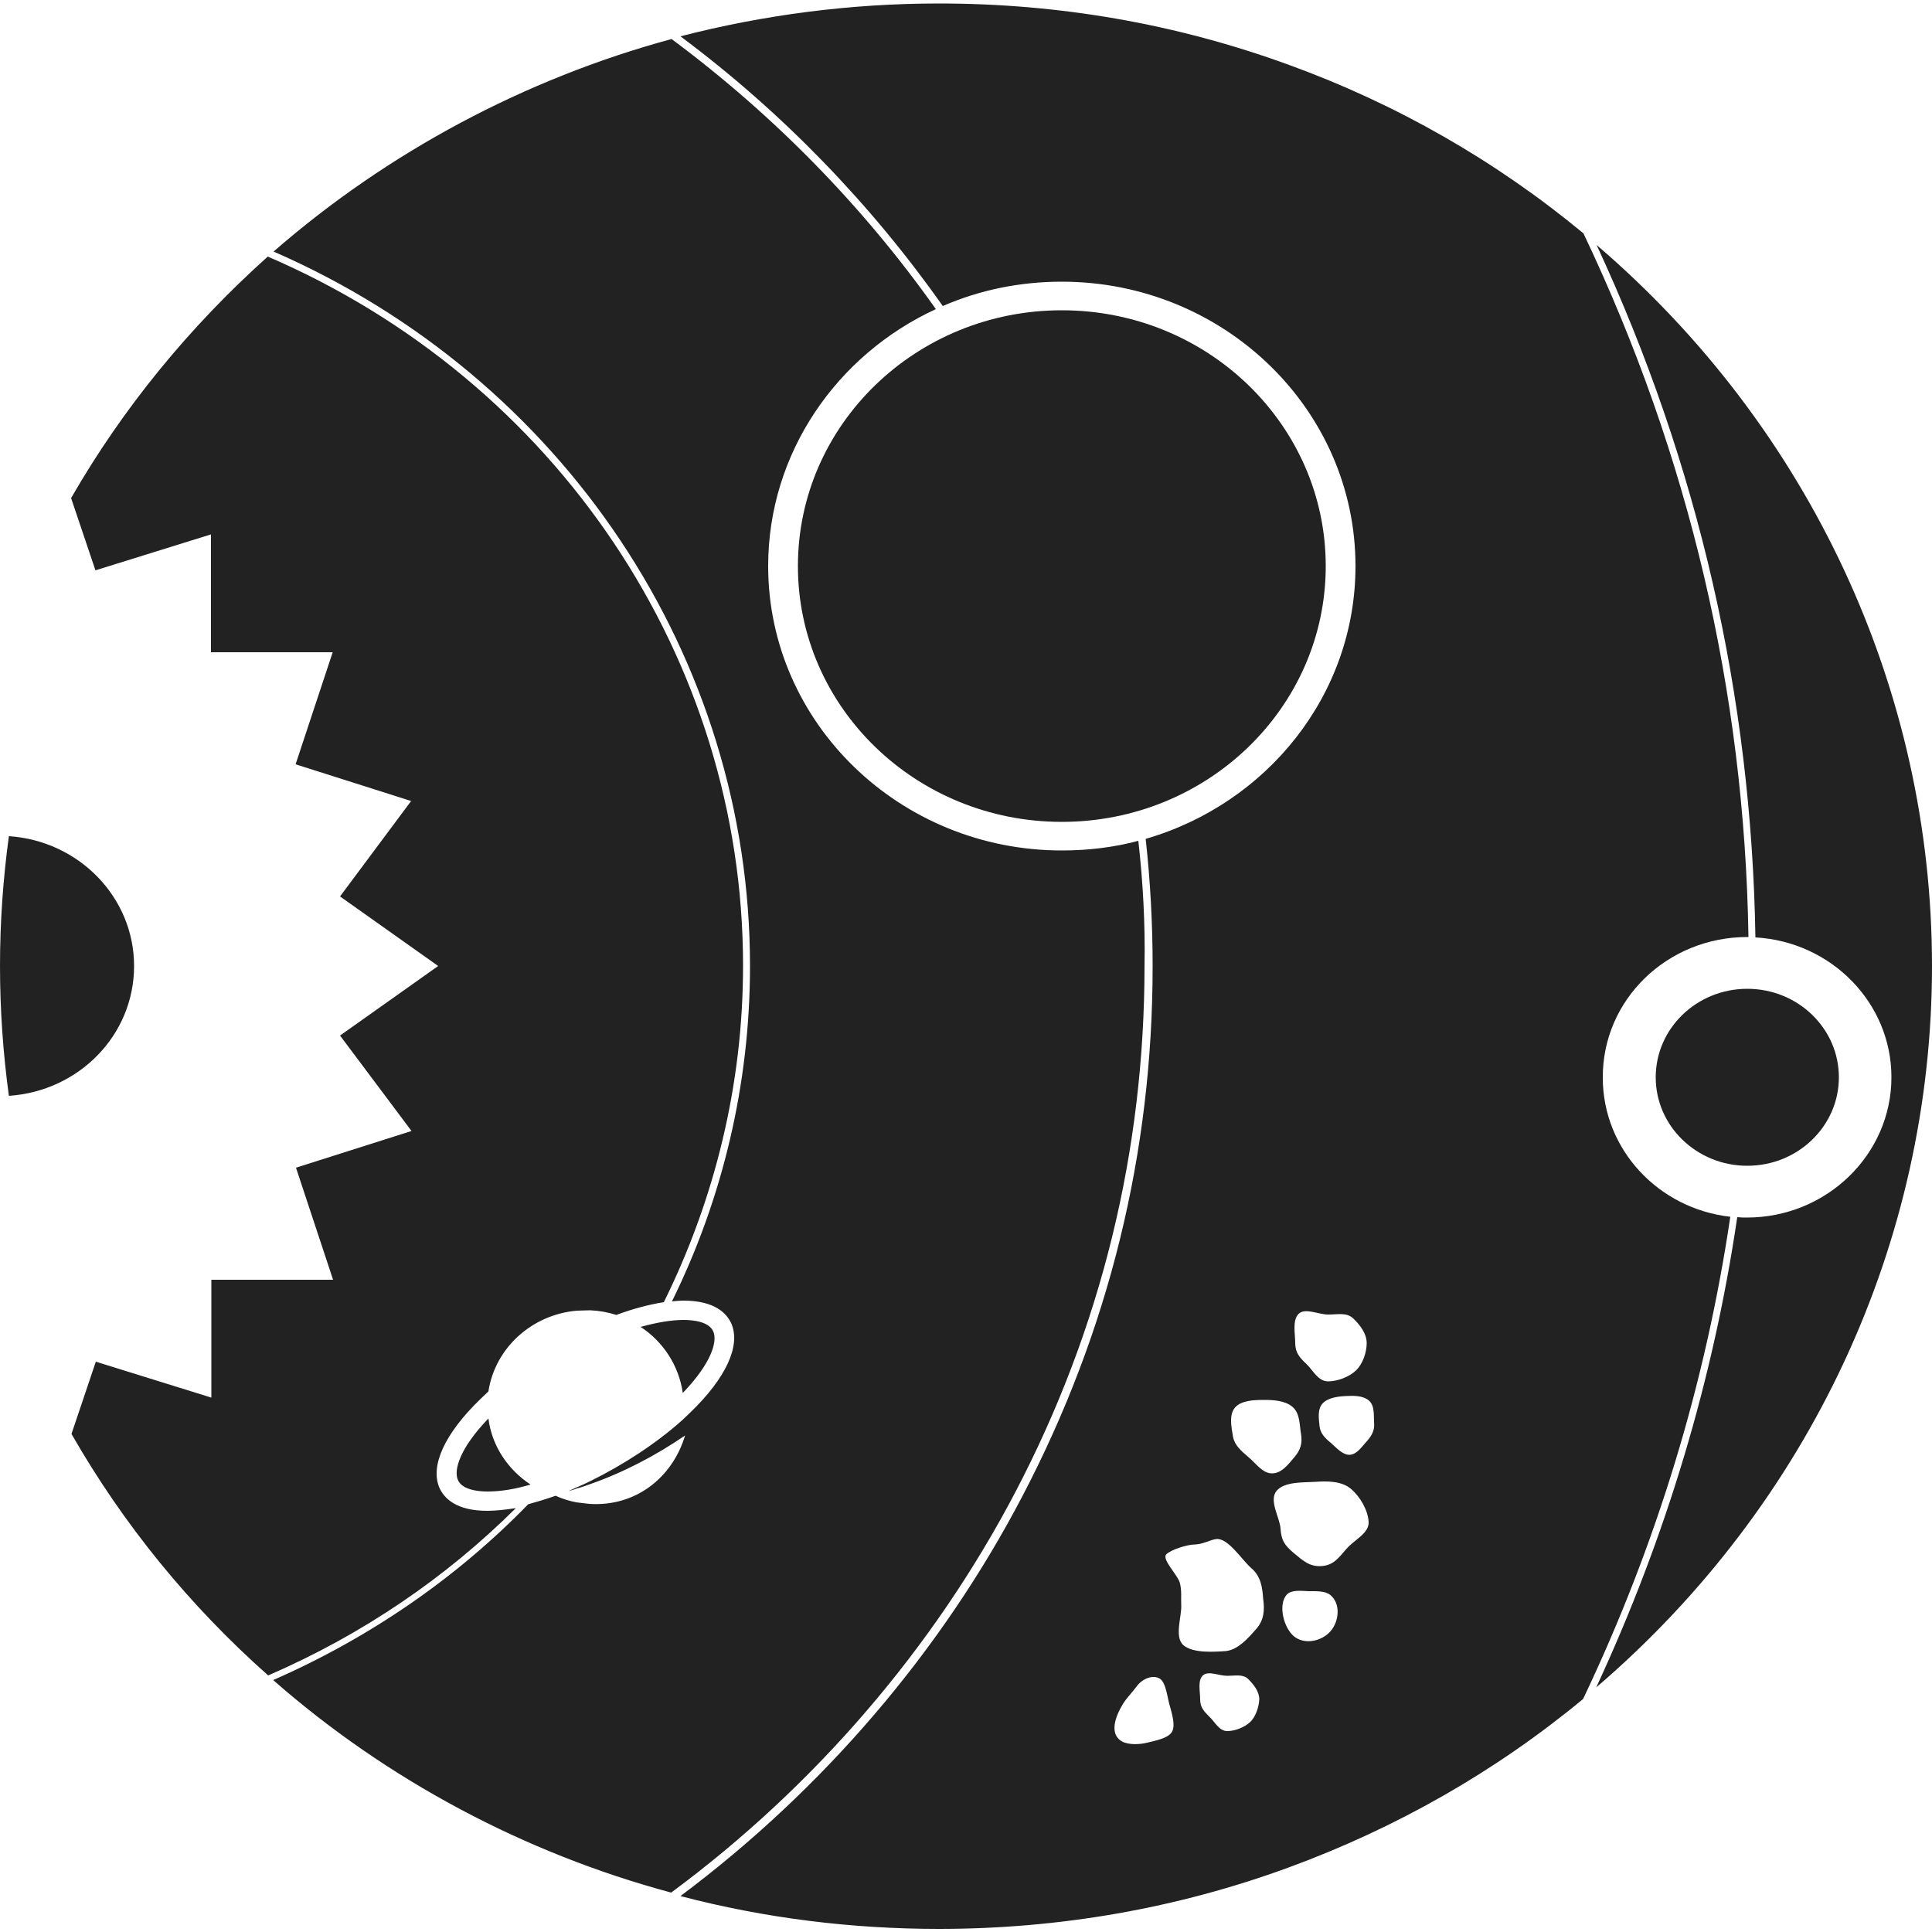 <svg xmlns="http://www.w3.org/2000/svg" viewBox="0 0 500 500" enable-background="new 0 0 500 500"><g fill="#222"><path d="M2.3 283.6c18.1-1.2 32.4-15.7 32.4-33.6 0-17.8-14.3-32.4-32.4-33.6-1.5 11-2.3 22.2-2.3 33.6 0 11.4.8 22.6 2.3 33.6zM413.2 63.4c26.3 56.6 40.1 116.8 41.1 179.2 19.6 1.1 35.2 16.9 35.2 36.2 0 20-16.8 36.3-37.4 36.3-.8 0-1.6 0-2.5-.1-6.2 42-18.4 82.7-36.5 121.7 55.3-47.4 86.9-115.2 86.9-186.7 0-71.5-31.6-139.3-86.8-186.6z"/><ellipse cx="452.2" cy="278.8" rx="23.7" ry="22.9"/><ellipse cx="274.8" cy="146.5" rx="68.3" ry="66.2"/><path d="M452.2 242.5h.3c-1-63.5-15.4-124.7-42.7-182.1-22.7-18.8-48.4-33.5-76.2-43.6-29-10.6-59.4-15.9-90.6-15.9-22.7 0-45.2 2.9-66.9 8.5 26.3 19.6 49.2 43.3 67.9 69.8 9.4-4.1 19.8-6.3 30.8-6.3 41.9 0 76 33 76 73.6 0 33.3-22.9 61.5-54.3 70.6 1.2 10.9 1.8 21.9 1.8 33 0 48.2-11.3 94.3-33.7 137.1-21 40.2-51.6 75.9-88.5 103.5 21.7 5.7 44.2 8.5 66.9 8.5 31.1 0 61.6-5.3 90.5-15.9 27.8-10.2 53.5-24.8 76.2-43.6 19-39.9 31.7-81.7 38.1-124.8-18.6-2.1-33-17.4-33-36-.1-20.2 16.7-36.4 37.4-36.4zm-116.1 97.5c1.7-1.6 5.1.2 7.6.2 2.6 0 4.8-.6 6.5 1 1.7 1.6 3.5 3.9 3.5 6.4 0 2.5-1.1 5.5-2.8 7.1-1.7 1.6-4.7 2.8-7.2 2.8-2.6 0-3.9-2.9-5.6-4.5-1.7-1.6-2.9-2.9-2.9-5.4 0-2.5-.8-5.9.9-7.6zm-32.8 108.2c-1 1.7-4.4 2.3-6.4 2.8s-4.8.6-6.5-.3c-3.4-1.9-1.8-6.4.2-9.7.9-1.5 2.5-3.1 3.6-4.6 1.3-1.8 4-3.1 5.9-2 1.7 1 2 5 2.6 6.9.5 1.9 1.6 5.2.6 6.9zm20.2-2.5c-1.4 1.3-3.8 2.3-5.9 2.3-2.1 0-3.2-2.4-4.6-3.7-1.4-1.4-2.4-2.4-2.4-4.5s-.7-4.9.7-6.2c1.4-1.3 4.2.1 6.3.1 2.1 0 4-.5 5.4.8 1.4 1.4 2.9 3.2 2.9 5.3-.1 2.1-1 4.6-2.4 5.9zm1.5-24c-2.1 2.4-4.7 5.3-7.8 5.6-3 .2-8.4.6-10.9-1.5s-.4-7.6-.6-10.5c-.1-1.4.2-3.8-.4-5.8-.7-2.1-4.6-5.9-3.5-7.2 1.1-1.2 5.4-2.6 7.6-2.6 2.1-.1 4-1.3 5.5-1.4 3-.2 6.5 5.4 8.9 7.5 2.5 2.1 2.9 5 3.1 7.9.4 2.9.3 5.6-1.9 8zm-1.9-44.6c-2-1.7-3.6-3.1-4-5.3-.4-2.4-1.1-5.6.5-7.5 1.6-1.9 5-2 7.5-2 2.3 0 5.4.1 7.4 1.8s1.8 4.8 2.2 7c.4 2.4-.1 4.1-1.7 6-1.6 1.9-3.4 4.3-5.9 4.2-2.3 0-4-2.5-6-4.2zm21.2 45.1c-2.3 2.6-6.7 3.5-9.4 1.3s-4.2-8.2-1.9-10.8c1.2-1.3 3.6-1 5.7-.9 2 0 4.3-.1 5.6 1 2.7 2.2 2.3 6.8 0 9.4zm4.2-21.4c-2.1 2.4-3.4 4.3-6.5 4.5-3 .2-4.7-1.3-7.2-3.4-2.5-2.1-3.2-3.4-3.4-6.3-.2-2.9-3.1-7.3-1-9.8 2.1-2.4 6.8-2.1 9.9-2.3 3-.2 6.8-.3 9.3 1.8 2.5 2.1 4.4 5.6 4.6 8.5.2 3-3.6 4.6-5.7 7zm5.4-28c-1.4 1.5-2.6 3.5-4.5 3.7-1.9.1-3.4-1.7-5-3.1-1.6-1.3-2.7-2.5-2.9-4.3-.2-1.9-.6-4.4.8-5.9s4-1.8 5.9-1.9c1.9-.1 4.4-.2 6 1.1 1.6 1.3 1.3 3.8 1.4 5.7.2 1.8-.4 3.2-1.7 4.7zM126.1 391c-8.1 0-11.2-3.3-12.4-6-2.4-5.7 1.4-14 10.6-22.9l2.1-2c1.7-11.2 11.2-19.9 22.9-20.9l3.4-.1c2.4.1 4.6.5 6.8 1.2 4.3-1.6 8.5-2.7 12.3-3.3 13.2-26.7 20.5-56.3 20.5-87.1 0-79.3-48.2-151.3-123-183.5-20.3 18.2-37.5 39.2-50.9 62.5l6.3 18.7 29.9-9.3v30.5h31.5l-9.6 29 29.9 9.5-18.4 24.7 25.4 18-25.4 18 18.5 24.7-29.9 9.5 9.6 29h-31.5v30.5l-29.9-9.3-6.3 18.7c13.4 23.4 30.5 44.4 50.9 62.5 24.5-10.6 46.1-25.4 64.1-43.3-2.7.4-5.1.7-7.4.7zM126.4 367.1c-7.5 7.8-9 13.4-7.9 15.9 1.1 2.6 5.3 3 7.7 3 3.3 0 7.1-.6 11.1-1.8-5.9-3.9-10-10-10.9-17.1zM176.7 360.5c7.5-7.8 9-13.4 7.9-15.9-1.1-2.6-5.3-3-7.7-3-3.3 0-7.1.7-11.1 1.8 5.8 3.8 9.9 10 10.9 17.1zM294.6 217.6c-6.3 1.7-13 2.5-19.8 2.5-41.9 0-76-33-76-73.6 0-29.3 17.8-54.7 43.4-66.5-18.8-26.6-42-50.3-68.4-69.9-38 10.3-73.5 29.3-103 55 75 32.7 123.3 105.1 123.3 184.9 0 30.6-7.1 60.2-20.2 86.8 1-.1 2-.2 3-.2 8.1 0 11.2 3.3 12.4 6 2.4 5.7-1.4 14-10.6 22.9l-2.1 2c-6.8 6.1-15.3 11.6-23.8 15.8-1.2.6-2.3 1.1-3.5 1.6l-2.2 1c.7-.2 1.5-.4 2.2-.7 1.2-.3 2.3-.7 3.4-1.1 8.6-3 17-7.4 24.6-12.6-3.3 11-12.9 18.5-24.8 17.7l-3.4-.4c-1.9-.4-3.6-.9-5.3-1.7l-.3.1c-2.3.8-4.6 1.5-6.8 2.1-18.4 18.9-40.7 34.4-66 45.5 29.4 25.8 65 44.8 103 55 37.2-27.5 68-63.4 89.1-103.7 22.2-42.4 33.4-88.3 33.4-136.2.2-10.8-.4-21.7-1.6-32.3z"/></g></svg>